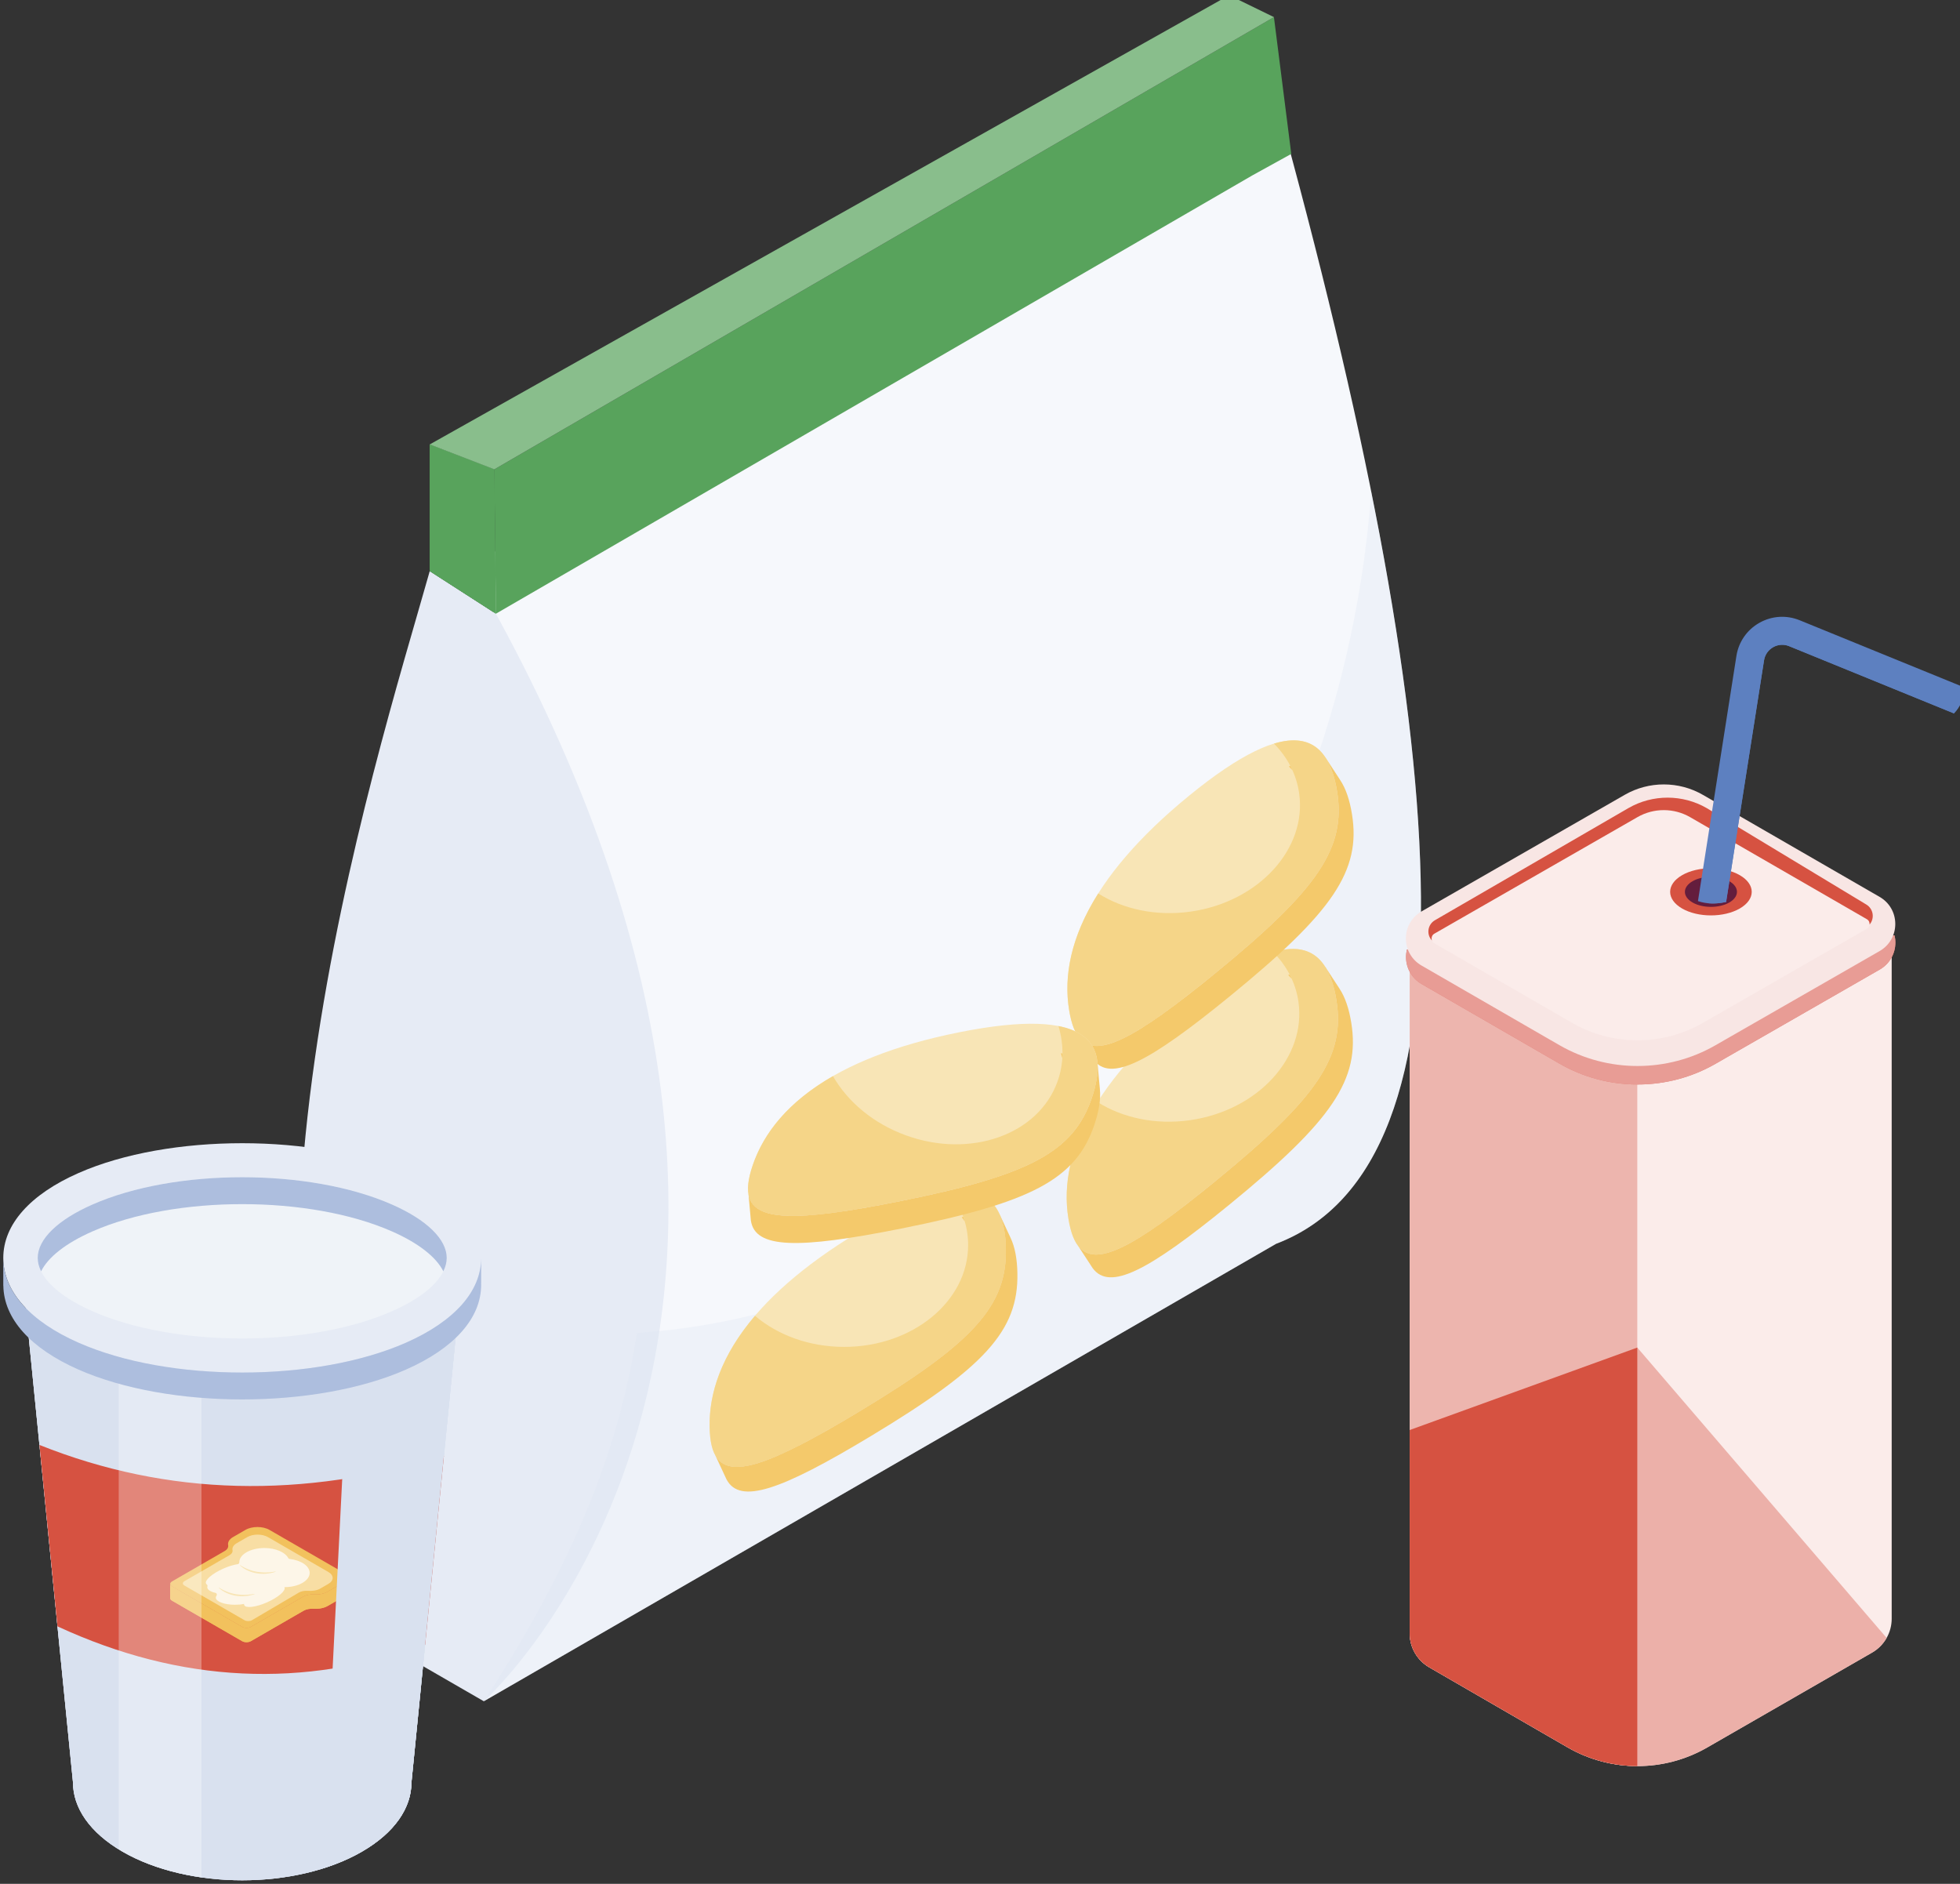 <?xml version="1.0" encoding="UTF-8" standalone="no"?>
<!-- Created with Inkscape (http://www.inkscape.org/) -->

<svg
   xmlns:dc="http://purl.org/dc/elements/1.1/"
   xmlns:cc="http://creativecommons.org/ns#"
   xmlns:rdf="http://www.w3.org/1999/02/22-rdf-syntax-ns#"
   xmlns:svg="http://www.w3.org/2000/svg"
   xmlns="http://www.w3.org/2000/svg"
   xmlns:sodipodi="http://sodipodi.sourceforge.net/DTD/sodipodi-0.dtd"
   xmlns:inkscape="http://www.inkscape.org/namespaces/inkscape"
   width="39.559mm"
   height="38.021mm"
   viewBox="0 0 39.559 38.021"
   version="1.1"
   id="svg9182"
   inkscape:version="0.92.4 (5da689c313, 2019-01-14)"
   sodipodi:docname="milk.svg">
  <rect x="0" y="0" width="39.559" height="38.021" fill="#333333" stroke="none"/>
  <defs
     id="defs9176">
    <clipPath
       id="clipPath937"
       clipPathUnits="userSpaceOnUse">
      <path
         inkscape:connector-curvature="0"
         id="path935"
         d="m 109.597,580.159 h 60.349 v -22.32 h -60.349 z" />
    </clipPath>
    <clipPath
       id="clipPath977"
       clipPathUnits="userSpaceOnUse">
      <path
         inkscape:connector-curvature="0"
         id="path975"
         d="m 74.757,618.93 h 6.819 v -35.216 h -6.819 z" />
    </clipPath>
    <clipPath
       id="clipPath1009"
       clipPathUnits="userSpaceOnUse">
      <path
         inkscape:connector-curvature="0"
         id="path1007"
         d="m 74.782,623.207 h 4.98 v -7.228 h -4.98 z" />
    </clipPath>
    <clipPath
       id="clipPath1041"
       clipPathUnits="userSpaceOnUse">
      <path
         inkscape:connector-curvature="0"
         id="path1039"
         d="M 86.092,602.106 H 105.864 V 570.835 H 86.092 Z" />
    </clipPath>
    <clipPath
       id="clipPath1109"
       clipPathUnits="userSpaceOnUse">
      <path
         inkscape:connector-curvature="0"
         id="path1107"
         d="m 105.311,597.177 h 8.437 v -17.813 h -8.437 z" />
    </clipPath>
    <clipPath
       id="clipPath1125"
       clipPathUnits="userSpaceOnUse">
      <path
         inkscape:connector-curvature="0"
         id="path1123"
         d="m 105.311,597.177 h 8.437 v -17.813 h -8.437 z" />
    </clipPath>
    <clipPath
       id="clipPath5685"
       clipPathUnits="userSpaceOnUse">
      <path
         inkscape:connector-curvature="0"
         id="path5683"
         d="m 97.074,469.207 h 36.048 V 446.488 H 97.074 Z" />
    </clipPath>
    <clipPath
       id="clipPath5701"
       clipPathUnits="userSpaceOnUse">
      <path
         inkscape:connector-curvature="0"
         id="path5699"
         d="m 97.074,469.207 h 36.048 V 446.488 H 97.074 Z" />
    </clipPath>
    <clipPath
       id="clipPath5721"
       clipPathUnits="userSpaceOnUse">
      <path
         inkscape:connector-curvature="0"
         id="path5719"
         d="M 67.928,521.29 H 163.172 V 466.3 H 67.928 Z" />
    </clipPath>
    <clipPath
       id="clipPath1789"
       clipPathUnits="userSpaceOnUse">
      <path
         inkscape:connector-curvature="0"
         id="path1787"
         d="M 81.374,280.844 H 103.801 V 265.747 H 81.374 Z" />
    </clipPath>
    <clipPath
       id="clipPath1885"
       clipPathUnits="userSpaceOnUse">
      <path
         inkscape:connector-curvature="0"
         id="path1883"
         d="M 56.699,288.445 H 90.624 V 274.749 H 56.699 Z" />
    </clipPath>
    <clipPath
       id="clipPath1929"
       clipPathUnits="userSpaceOnUse">
      <path
         inkscape:connector-curvature="0"
         id="path1927"
         d="m 103.16,278.906 h 21.956 V 244.181 H 103.16 Z" />
    </clipPath>
    <clipPath
       id="clipPath1997"
       clipPathUnits="userSpaceOnUse">
      <path
         inkscape:connector-curvature="0"
         id="path1995"
         d="m 124.502,273.433 h 9.368 v -19.782 h -9.368 z" />
    </clipPath>
    <clipPath
       id="clipPath2013"
       clipPathUnits="userSpaceOnUse">
      <path
         inkscape:connector-curvature="0"
         id="path2011"
         d="m 124.502,273.433 h 9.368 v -19.782 h -9.368 z" />
    </clipPath>
    <clipPath
       id="clipPath6221"
       clipPathUnits="userSpaceOnUse">
      <path
         inkscape:connector-curvature="0"
         id="path6219"
         d="M 79.708,170.209 H 104.522 V 148.813 H 79.708 Z" />
    </clipPath>
    <clipPath
       id="clipPath3149"
       clipPathUnits="userSpaceOnUse">
      <path
         inkscape:connector-curvature="0"
         id="path3147"
         d="m 99.08,95.369 h 8.152 V 88.301 H 99.08 Z" />
    </clipPath>
    <clipPath
       id="clipPath3177"
       clipPathUnits="userSpaceOnUse">
      <path
         inkscape:connector-curvature="0"
         id="path3175"
         d="M 76.967,86.967 H 115.249 V 63.451 H 76.967 Z" />
    </clipPath>
    <clipPath
       id="clipPath3253"
       clipPathUnits="userSpaceOnUse">
      <path
         inkscape:connector-curvature="0"
         id="path3251"
         d="M 77.291,58.875 H 98.954 V 50.179 H 77.291 Z" />
    </clipPath>
    <clipPath
       id="clipPath3345"
       clipPathUnits="userSpaceOnUse">
      <path
         inkscape:connector-curvature="0"
         id="path3343"
         d="m 126.757,77.31 h 24.375 V 55.422 h -24.375 z" />
    </clipPath>
    <clipPath
       id="clipPath3369"
       clipPathUnits="userSpaceOnUse">
      <path
         inkscape:connector-curvature="0"
         id="path3367"
         d="m 126.913,69.869 h 23.406 V 55.672 h -23.406 z" />
    </clipPath>
    <clipPath
       id="clipPath3393"
       clipPathUnits="userSpaceOnUse">
      <path
         inkscape:connector-curvature="0"
         id="path3391"
         d="m 140.425,83.737 h 16.538 v -26.117 h -16.538 z" />
    </clipPath>
    <clipPath
       id="clipPath3413"
       clipPathUnits="userSpaceOnUse">
      <path
         inkscape:connector-curvature="0"
         id="path3411"
         d="m 149.281,71.63 h 1.251 v -2.348 h -1.251 z" />
    </clipPath>
    <clipPath
       id="clipPath3433"
       clipPathUnits="userSpaceOnUse">
      <path
         inkscape:connector-curvature="0"
         id="path3431"
         d="m 149.698,74.196 h 5.694 v -3.926 h -5.694 z" />
    </clipPath>
    <clipPath
       id="clipPath3505"
       clipPathUnits="userSpaceOnUse">
      <path
         inkscape:connector-curvature="0"
         id="path3503"
         d="m 114.469,51.975 h 4.118 v -3.931 h -4.118 z" />
    </clipPath>
    <clipPath
       id="clipPath3525"
       clipPathUnits="userSpaceOnUse">
      <path
         inkscape:connector-curvature="0"
         id="path3523"
         d="m 106.977,48.857 h 4.119 v -3.931 h -4.119 z" />
    </clipPath>
    <clipPath
       id="clipPath3545"
       clipPathUnits="userSpaceOnUse">
      <path
         inkscape:connector-curvature="0"
         id="path3543"
         d="m 102.779,61.169 h 4.118 v -3.931 h -4.118 z" />
    </clipPath>
    <clipPath
       id="clipPath3565"
       clipPathUnits="userSpaceOnUse">
      <path
         inkscape:connector-curvature="0"
         id="path3563"
         d="m 118.799,49.479 h 7.419 v -4.948 h -7.419 z" />
    </clipPath>
    <clipPath
       id="clipPath3585"
       clipPathUnits="userSpaceOnUse">
      <path
         inkscape:connector-curvature="0"
         id="path3583"
         d="m 113.333,48.981 h 7.419 v -4.948 h -7.419 z" />
    </clipPath>
    <clipPath
       id="clipPath3605"
       clipPathUnits="userSpaceOnUse">
      <path
         inkscape:connector-curvature="0"
         id="path3603"
         d="m 117.241,46.88 h 7.419 v -4.948 h -7.419 z" />
    </clipPath>
    <clipPath
       id="clipPath3625"
       clipPathUnits="userSpaceOnUse">
      <path
         inkscape:connector-curvature="0"
         id="path3623"
         d="m 124.691,47.331 h 4.118 V 43.4 h -4.118 z" />
    </clipPath>
    <clipPath
       id="clipPath4253"
       clipPathUnits="userSpaceOnUse">
      <path
         inkscape:connector-curvature="0"
         id="path4251"
         d="m 357.019,459.626 h 36.147 v -16.869 h -36.147 z" />
    </clipPath>
    <clipPath
       id="clipPath4301"
       clipPathUnits="userSpaceOnUse">
      <path
         inkscape:connector-curvature="0"
         id="path4299"
         d="m 421.902,512.005 h 2.875 v -7.531 h -2.875 z" />
    </clipPath>
    <clipPath
       id="clipPath4325"
       clipPathUnits="userSpaceOnUse">
      <path
         inkscape:connector-curvature="0"
         id="path4323"
         d="m 357.991,481.355 h 3.352 v -2.864 h -3.352 z" />
    </clipPath>
    <clipPath
       id="clipPath4397"
       clipPathUnits="userSpaceOnUse">
      <path
         inkscape:connector-curvature="0"
         id="path4395"
         d="m 325.764,479.346 h 20.517 v -32.449 h -20.517 z" />
    </clipPath>
    <clipPath
       id="clipPath4465"
       clipPathUnits="userSpaceOnUse">
      <path
         inkscape:connector-curvature="0"
         id="path4463"
         d="m 345.707,474.231 h 8.755 v -18.484 h -8.755 z" />
    </clipPath>
    <clipPath
       id="clipPath4481"
       clipPathUnits="userSpaceOnUse">
      <path
         inkscape:connector-curvature="0"
         id="path4479"
         d="m 345.707,474.231 h 8.755 v -18.484 h -8.755 z" />
    </clipPath>
    <clipPath
       id="clipPath2077"
       clipPathUnits="userSpaceOnUse">
      <path
         inkscape:connector-curvature="0"
         id="path2075"
         d="M 324.268,403.433 H 377.85 V 334.29 h -53.582 z" />
    </clipPath>
    <clipPath
       id="clipPath2101"
       clipPathUnits="userSpaceOnUse">
      <path
         inkscape:connector-curvature="0"
         id="path2099"
         d="m 321.177,406.149 h 3.783 v -9.678 h -3.783 z" />
    </clipPath>
    <clipPath
       id="clipPath2241"
       clipPathUnits="userSpaceOnUse">
      <path
         inkscape:connector-curvature="0"
         id="path2239"
         d="m 306.337,341.364 h 10.001 v -3.698 h -10.001 z" />
    </clipPath>
    <clipPath
       id="clipPath2277"
       clipPathUnits="userSpaceOnUse">
      <path
         inkscape:connector-curvature="0"
         id="path2275"
         d="m 315.046,359.01 h 8.003 v -34.287 h -8.003 z" />
    </clipPath>
    <clipPath
       id="clipPath2293"
       clipPathUnits="userSpaceOnUse">
      <path
         inkscape:connector-curvature="0"
         id="path2291"
         d="m 303.394,355.001 h 4.732 v -30.778 h -4.732 z" />
    </clipPath>
    <clipPath
       id="clipPath2337"
       clipPathUnits="userSpaceOnUse">
      <path
         inkscape:connector-curvature="0"
         id="path2335"
         d="m 376.997,378.081 h 27.98 v -8.529 h -27.98 z" />
    </clipPath>
    <clipPath
       id="clipPath2357"
       clipPathUnits="userSpaceOnUse">
      <path
         inkscape:connector-curvature="0"
         id="path2355"
         d="m 378.277,385.953 h 25.406 v -8.17 h -25.406 z" />
    </clipPath>
    <clipPath
       id="clipPath2377"
       clipPathUnits="userSpaceOnUse">
      <path
         inkscape:connector-curvature="0"
         id="path2375"
         d="m 392.943,381.426 h 2.976 v -1.718 h -2.976 z" />
    </clipPath>
    <clipPath
       id="clipPath2397"
       clipPathUnits="userSpaceOnUse">
      <path
         inkscape:connector-curvature="0"
         id="path2395"
         d="m 394.321,395.366 h 14.49 v -15.464 h -14.49 z" />
    </clipPath>
    <clipPath
       id="clipPath2417"
       clipPathUnits="userSpaceOnUse">
      <path
         inkscape:connector-curvature="0"
         id="path2415"
         d="m 377.207,354.511 h 13.014 v -23.929 h -13.014 z" />
    </clipPath>
  </defs>
  <sodipodi:namedview
     id="base"
     pagecolor="#ffffff"
     bordercolor="#666666"
     borderopacity="1.0"
     inkscape:pageopacity="0.0"
     inkscape:pageshadow="2"
     inkscape:zoom="0.7"
     inkscape:cx="82.215236"
     inkscape:cy="114.07278"
     inkscape:document-units="mm"
     inkscape:current-layer="layer1"
     showgrid="false"
     inkscape:window-width="716"
     inkscape:window-height="403"
     inkscape:window-x="2879"
     inkscape:window-y="292"
     inkscape:window-maximized="0" />
  <g
     inkscape:label="Layer 1"
     inkscape:groupmode="layer"
     id="layer1"
     transform="translate(-106.748,-139.384)">
    <g
       transform="matrix(0.353,0,0,-0.353,2.046,291.724)"
       id="g13502">
      <g
         id="g2063"
         transform="translate(323.689,399.321)">
        <path
           d="m 0,0 45.878,26.506 c 10.004,-36.098 12.043,-60.807 0,-65.383 L 0.58,-65.032 C 12.589,-46.52 13.382,-32.218 0,0"
           style="fill:#f6f8fc;fill-opacity:1;fill-rule:nonzero;stroke:none"
           id="path2065"
           inkscape:connector-curvature="0" />
      </g>
      <g
         id="g2067"
         transform="translate(324.96,396.471)">
        <path
           d="m 0,0 -3.783,2.433 c -3.082,-10.93 -13.468,-43.034 -2.898,-61.157 l 5.99,-3.458 c 0,0 23.288,20.831 0.691,62.182"
           style="fill:#e6ebf5;fill-opacity:1;fill-rule:nonzero;stroke:none"
           id="path2069"
           inkscape:connector-curvature="0" />
      </g>
      <g
         id="g2071">
        <g
           id="g2073" />
        <g
           id="g2085">
          <g
             clip-path="url(#clipPath2077)"
             id="g2083"
             style="opacity:0.31">
            <g
               transform="translate(375.01,403.433)"
               id="g2081">
              <path
                 d="m 0,0 c -1.954,-26.026 -19.815,-46.633 -41.992,-48.084 -1.095,-7.254 -4.064,-13.838 -8.749,-21.06 l 45.299,26.155 C 3.908,-39.436 4.766,-23.738 0,0"
                 style="fill:#dde5f2;fill-opacity:1;fill-rule:nonzero;stroke:none"
                 id="path2079"
                 inkscape:connector-curvature="0" />
            </g>
          </g>
        </g>
      </g>
      <g
         id="g2087"
         transform="translate(368.209,421.529)">
        <path
           d="m 0,0 2.227,1.229 -0.991,7.822 -44.574,-25.857 0.089,-8.253 z"
           style="fill:#58a35c;fill-opacity:1;fill-rule:nonzero;stroke:none"
           id="path2089"
           inkscape:connector-curvature="0" />
      </g>
      <g
         id="g2091"
         transform="translate(324.96,396.471)">
        <path
           d="M 0,0 -3.783,2.433 V 9.678 L -0.089,8.252 Z"
           style="fill:#58a35c;fill-opacity:1;fill-rule:nonzero;stroke:none"
           id="path2093"
           inkscape:connector-curvature="0" />
      </g>
      <g
         id="g2095">
        <g
           id="g2097" />
        <g
           id="g2109">
          <g
             clip-path="url(#clipPath2101)"
             id="g2107">
            <g
               transform="translate(324.96,396.471)"
               id="g2105">
              <path
                 d="M 0,0 -3.783,2.433 V 9.678 L -0.089,8.252 Z"
                 style="fill:#58a35c;fill-opacity:1;fill-rule:nonzero;stroke:none"
                 id="path2103"
                 inkscape:connector-curvature="0" />
            </g>
          </g>
        </g>
      </g>
      <g
         id="g2111"
         transform="translate(321.177,406.148)">
        <path
           d="M 0,0 45.704,25.682 48.268,24.432 3.694,-1.425 Z"
           style="fill:#89be8c;fill-opacity:1;fill-rule:nonzero;stroke:none"
           id="path2113"
           inkscape:connector-curvature="0" />
      </g>
      <g
         id="g2115"
         transform="translate(354.12,360.174)">
        <path
           d="m 0,0 c 0.062,-3.285 -1.867,-5.391 -8.39,-9.32 -6.524,-3.93 -8.488,-4.17 -8.55,-0.885 -0.063,3.285 2.015,7.229 8.538,11.16 C -1.878,4.884 -0.062,3.285 0,0"
           style="fill:#f8e5b6;fill-opacity:1;fill-rule:nonzero;stroke:none"
           id="path2117"
           inkscape:connector-curvature="0" />
      </g>
      <g
         id="g2119"
         transform="translate(350.938,363.382)">
        <path
           d="m 0,0 c 0.648,-0.879 1.022,-1.909 1.022,-3.012 0,-3.214 -3.174,-5.82 -7.09,-5.82 -2.001,0 -3.807,0.682 -5.097,1.777 -1.922,-2.257 -2.63,-4.422 -2.593,-6.359 0.062,-3.285 2.027,-3.044 8.55,0.885 6.523,3.93 8.453,6.035 8.39,9.321 C 3.142,-1.065 2.353,0.359 0,0"
           style="fill:#f5d588;fill-opacity:1;fill-rule:nonzero;stroke:none"
           id="path2121"
           inkscape:connector-curvature="0" />
      </g>
      <g
         id="g2123"
         transform="translate(337.398,348.581)">
        <path
           d="M 0,0 V 0 L 0.002,-0.005 Z"
           style="fill:#f4c96b;fill-opacity:1;fill-rule:nonzero;stroke:none"
           id="path2125"
           inkscape:connector-curvature="0" />
      </g>
      <g
         id="g2127"
         transform="translate(351.683,361.982)">
        <path
           d="M 0,0 C -0.029,-0.004 -0.057,-0.006 -0.087,-0.011 -0.029,-0.089 0.024,-0.171 0.078,-0.252 0.053,-0.167 0.029,-0.083 0,0"
           style="fill:#f4c96b;fill-opacity:1;fill-rule:nonzero;stroke:none"
           id="path2129"
           inkscape:connector-curvature="0" />
      </g>
      <g
         id="g2131"
         transform="translate(354.381,360.796)">
        <path
           d="m 0,0 v 0.002 l -0.63,1.35 -0.001,-0.005 c 0.242,-0.534 0.355,-1.204 0.369,-1.97 0.063,-3.285 -1.866,-5.39 -8.39,-9.32 -5.132,-3.092 -7.442,-3.898 -8.224,-2.502 l 0.563,-1.21 c 0.023,-0.056 0.048,-0.11 0.075,-0.161 l 0.007,-0.016 h 0.001 c 0.77,-1.428 3.076,-0.63 8.236,2.478 6.524,3.931 8.453,6.036 8.39,9.32 C 0.381,-1.238 0.263,-0.543 0,0"
           style="fill:#f4c96b;fill-opacity:1;fill-rule:nonzero;stroke:none"
           id="path2133"
           inkscape:connector-curvature="0" />
      </g>
      <g
         id="g2135"
         transform="translate(373.013,374.393)">
        <path
           d="m 0,0 c 0.528,-3.243 -1.082,-5.601 -6.98,-10.417 -5.9,-4.817 -7.811,-5.333 -8.339,-2.091 -0.528,3.242 0.968,7.443 6.867,12.259 C -2.553,4.568 -0.528,3.243 0,0"
           style="fill:#f8e5b6;fill-opacity:1;fill-rule:nonzero;stroke:none"
           id="path2137"
           inkscape:connector-curvature="0" />
      </g>
      <g
         id="g2139"
         transform="translate(369.407,377.117)">
        <path
           d="m 0,0 c 0.767,-0.777 1.283,-1.745 1.439,-2.836 0.457,-3.182 -2.315,-6.211 -6.191,-6.768 -1.98,-0.284 -3.866,0.134 -5.297,1.035 -1.583,-2.507 -1.976,-4.751 -1.664,-6.663 0.528,-3.242 2.439,-2.726 8.338,2.091 5.898,4.816 7.509,7.175 6.98,10.417 C 3.261,-0.608 2.278,0.689 0,0"
           style="fill:#f5d588;fill-opacity:1;fill-rule:nonzero;stroke:none"
           id="path2141"
           inkscape:connector-curvature="0" />
      </g>
      <g
         id="g2143"
         transform="translate(358.108,360.543)">
        <path
           d="M 0,0 V 0 L 0.003,-0.005 C 0.002,-0.003 0.001,-0.001 0,0"
           style="fill:#f4c96b;fill-opacity:1;fill-rule:nonzero;stroke:none"
           id="path2145"
           inkscape:connector-curvature="0" />
      </g>
      <g
         id="g2147"
         transform="translate(370.345,375.836)">
        <path
           d="M 0,0 C -0.029,-0.008 -0.057,-0.014 -0.085,-0.023 -0.017,-0.092 0.048,-0.166 0.112,-0.238 0.076,-0.158 0.04,-0.078 0,0"
           style="fill:#f4c96b;fill-opacity:1;fill-rule:nonzero;stroke:none"
           id="path2149"
           inkscape:connector-curvature="0" />
      </g>
      <g
         id="g2151"
         transform="translate(373.184,375.046)">
        <path
           d="M 0,0 V 0.002 L -0.815,1.249 V 1.243 c 0.315,-0.493 0.521,-1.141 0.644,-1.896 0.528,-3.243 -1.082,-5.601 -6.98,-10.418 -4.642,-3.789 -6.813,-4.916 -7.786,-3.645 l 0.729,-1.117 c 0.031,-0.053 0.063,-0.103 0.097,-0.15 l 0.009,-0.014 h 10e-4 c 0.965,-1.304 3.134,-0.187 7.801,3.623 5.9,4.817 7.51,7.175 6.982,10.417 C 0.554,-1.171 0.337,-0.5 0,0"
           style="fill:#f4c96b;fill-opacity:1;fill-rule:nonzero;stroke:none"
           id="path2153"
           inkscape:connector-curvature="0" />
      </g>
      <g
         id="g2155"
         transform="translate(373.053,386.319)">
        <path
           d="m 0,0 c 0.528,-3.243 -1.082,-5.601 -6.98,-10.417 -5.9,-4.817 -7.811,-5.334 -8.339,-2.091 -0.528,3.242 0.968,7.442 6.867,12.259 C -2.553,4.568 -0.528,3.243 0,0"
           style="fill:#f8e5b6;fill-opacity:1;fill-rule:nonzero;stroke:none"
           id="path2157"
           inkscape:connector-curvature="0" />
      </g>
      <g
         id="g2159"
         transform="translate(369.447,389.043)">
        <path
           d="m 0,0 c 0.767,-0.777 1.283,-1.745 1.439,-2.836 0.457,-3.182 -2.315,-6.211 -6.191,-6.768 -1.98,-0.284 -3.866,0.134 -5.297,1.035 -1.583,-2.507 -1.976,-4.751 -1.664,-6.663 0.528,-3.243 2.439,-2.726 8.338,2.091 5.898,4.816 7.509,7.175 6.98,10.417 C 3.261,-0.608 2.278,0.689 0,0"
           style="fill:#f5d588;fill-opacity:1;fill-rule:nonzero;stroke:none"
           id="path2161"
           inkscape:connector-curvature="0" />
      </g>
      <g
         id="g2163"
         transform="translate(358.148,372.468)">
        <path
           d="M 0,0 V 0 L 0.003,-0.005 C 0.002,-0.003 0.001,-0.001 0,0"
           style="fill:#f4c96b;fill-opacity:1;fill-rule:nonzero;stroke:none"
           id="path2165"
           inkscape:connector-curvature="0" />
      </g>
      <g
         id="g2167"
         transform="translate(370.385,387.762)">
        <path
           d="M 0,0 C -0.029,-0.008 -0.056,-0.014 -0.085,-0.023 -0.017,-0.092 0.048,-0.166 0.112,-0.238 0.076,-0.158 0.04,-0.078 0,0"
           style="fill:#f4c96b;fill-opacity:1;fill-rule:nonzero;stroke:none"
           id="path2169"
           inkscape:connector-curvature="0" />
      </g>
      <g
         id="g2171"
         transform="translate(373.224,386.972)">
        <path
           d="M 0,0 V 0.002 L -0.815,1.249 V 1.243 c 0.315,-0.493 0.521,-1.141 0.644,-1.896 0.528,-3.243 -1.082,-5.601 -6.98,-10.418 -4.642,-3.789 -6.813,-4.916 -7.786,-3.645 l 0.729,-1.117 c 0.031,-0.053 0.063,-0.103 0.097,-0.15 l 0.009,-0.014 h 10e-4 c 0.965,-1.304 3.134,-0.188 7.801,3.623 5.9,4.817 7.51,7.175 6.982,10.417 C 0.554,-1.171 0.337,-0.5 0,0"
           style="fill:#f4c96b;fill-opacity:1;fill-rule:nonzero;stroke:none"
           id="path2173"
           inkscape:connector-curvature="0" />
      </g>
      <g
         id="g2175"
         transform="translate(359.035,368.798)">
        <path
           d="m 0,0 c -1.052,-3.112 -3.58,-4.441 -11.048,-5.933 -7.469,-1.491 -9.398,-1.052 -8.346,2.06 1.053,3.112 4.342,6.122 11.811,7.613 C -0.115,5.231 1.053,3.112 0,0"
           style="fill:#f8e5b6;fill-opacity:1;fill-rule:nonzero;stroke:none"
           id="path2177"
           inkscape:connector-curvature="0" />
      </g>
      <g
         id="g2179"
         transform="translate(357.125,372.894)">
        <path
           d="m 0,0 c 0.313,-1.046 0.316,-2.143 -0.057,-3.18 -1.088,-3.025 -4.956,-4.403 -8.64,-3.078 -1.884,0.677 -3.353,1.929 -4.196,3.396 -2.572,-1.473 -3.971,-3.272 -4.592,-5.107 -1.052,-3.112 0.878,-3.551 8.346,-2.059 7.468,1.491 9.996,2.82 11.048,5.932 C 2.596,-2.065 2.336,-0.458 0,0"
           style="fill:#f5d588;fill-opacity:1;fill-rule:nonzero;stroke:none"
           id="path2181"
           inkscape:connector-curvature="0" />
      </g>
      <g
         id="g2183"
         transform="translate(339.378,363.545)">
        <path
           d="M 0,0 V 0 -0.006 Z"
           style="fill:#f4c96b;fill-opacity:1;fill-rule:nonzero;stroke:none"
           id="path2185"
           inkscape:connector-curvature="0" />
      </g>
      <g
         id="g2187"
         transform="translate(357.353,371.323)">
        <path
           d="m 0,0 c -0.029,0.006 -0.056,0.014 -0.085,0.02 0.027,-0.094 0.05,-0.188 0.073,-0.283 C -0.007,-0.175 0,-0.088 0,0"
           style="fill:#f4c96b;fill-opacity:1;fill-rule:nonzero;stroke:none"
           id="path2189"
           inkscape:connector-curvature="0" />
      </g>
      <g
         id="g2191"
         transform="translate(359.492,369.295)">
        <path
           d="M 0,0 0.001,0.002 -0.136,1.485 -0.138,1.48 c 0.047,-0.584 -0.074,-1.252 -0.319,-1.977 -1.052,-3.112 -3.58,-4.441 -11.048,-5.933 -5.876,-1.173 -8.322,-1.151 -8.586,0.428 l 0.12,-1.329 c 0.003,-0.061 0.009,-0.12 0.016,-0.177 l 0.002,-0.017 10e-4,-10e-4 c 0.241,-1.604 2.681,-1.634 8.589,-0.454 7.468,1.491 9.996,2.82 11.049,5.933 C -0.06,-1.294 0.063,-0.6 0,0"
           style="fill:#f4c96b;fill-opacity:1;fill-rule:nonzero;stroke:none"
           id="path2193"
           inkscape:connector-curvature="0" />
      </g>
      <g
         id="g2195"
         transform="translate(319.419,355.69)">
        <path
           d="m 0,0 c -4.951,-2.181 -12.978,-2.181 -17.928,0 -4.951,2.182 -4.951,5.719 0,7.9 4.95,2.182 12.977,2.182 17.928,0 C 4.951,5.719 4.951,2.182 0,0"
           style="fill:#eff3f8;fill-opacity:1;fill-rule:nonzero;stroke:none"
           id="path2197"
           inkscape:connector-curvature="0" />
      </g>
      <g
         id="g2199"
         transform="translate(319.419,355.69)">
        <path
           d="m 0,0 c -4.951,-2.181 -12.978,-2.181 -17.928,0 -2.112,0.931 -3.319,2.107 -3.63,3.321 l 2.919,-29.372 c 0,-1.429 0.945,-2.858 2.834,-3.949 3.778,-2.182 9.904,-2.182 13.682,0 1.89,1.091 2.834,2.52 2.834,3.949 L 3.629,3.321 C 3.319,2.107 2.112,0.931 0,0 m -21.641,3.95 z m 25.354,0 z"
           style="fill:#d9e1ef;fill-opacity:1;fill-rule:nonzero;stroke:none"
           id="path2201"
           inkscape:connector-curvature="0" />
      </g>
      <g
         id="g2203"
         transform="translate(319.419,355.69)">
        <path
           d="m 0,0 c -4.951,-2.181 -12.978,-2.181 -17.928,0 -2.112,0.931 -3.319,2.107 -3.63,3.321 l 2.919,-29.372 c 0,-1.429 0.945,-2.858 2.834,-3.949 3.778,-2.182 9.904,-2.182 13.682,0 1.89,1.091 2.834,2.52 2.834,3.949 L 3.629,3.321 C 3.319,2.107 2.112,0.931 0,0 m -21.641,3.95 z m 25.354,0 z"
           style="fill:#d9e1ef;fill-opacity:1;fill-rule:nonzero;stroke:none"
           id="path2205"
           inkscape:connector-curvature="0" />
      </g>
      <g
         id="g2207"
         transform="translate(319.419,355.69)">
        <path
           d="m 0,0 c -4.951,-2.181 -12.978,-2.181 -17.928,0 -2.112,0.931 -3.319,2.107 -3.63,3.321 l 2.919,-29.372 c 0,-1.429 0.945,-2.858 2.834,-3.949 3.778,-2.182 9.904,-2.182 13.682,0 1.89,1.091 2.834,2.52 2.834,3.949 L 3.629,3.321 C 3.319,2.107 2.112,0.931 0,0 m -21.641,3.95 z m 25.354,0 z"
           style="fill:#d9e1ef;fill-opacity:1;fill-rule:nonzero;stroke:none"
           id="path2209"
           inkscape:connector-curvature="0" />
      </g>
      <g
         id="g2211"
         transform="translate(298.862,348.944)">
        <path
           d="m 0,0 1.031,-10.373 c 7.086,-3.278 14.087,-3.55 21.021,-1.051 l 1.073,10.802 C 15.067,-3.093 7.344,-2.936 0,0"
           style="fill:#d65241;fill-opacity:1;fill-rule:nonzero;stroke:none"
           id="path2213"
           inkscape:connector-curvature="0" />
      </g>
      <g
         id="g2215"
         transform="translate(316.053,341.755)">
        <path
           d="m 0,0 -4.04,2.332 c -0.378,0.219 -0.993,0.219 -1.373,0 L -6.124,1.921 C -6.34,1.796 -6.433,1.627 -6.402,1.464 -6.378,1.339 -6.446,1.214 -6.6,1.124 l -3.013,-1.739 c -0.137,-0.079 -0.137,-0.207 0,-0.287 l 4.012,-2.316 c 0.137,-0.08 0.359,-0.08 0.497,0 l 3.013,1.739 c 0.154,0.089 0.371,0.128 0.588,0.115 0.282,-0.018 0.575,0.035 0.792,0.16 L 0,-0.793 C 0.379,-0.574 0.379,-0.219 0,0"
           style="fill:#f2c15d;fill-opacity:1;fill-rule:nonzero;stroke:none"
           id="path2217"
           inkscape:connector-curvature="0" />
      </g>
      <g
         id="g2219"
         transform="translate(315.382,341.679)">
        <path
           d="m 0,0 -3.459,1.997 c -0.325,0.188 -0.852,0.188 -1.176,0 L -5.245,1.646 C -5.43,1.538 -5.509,1.394 -5.482,1.254 -5.462,1.146 -5.52,1.039 -5.652,0.963 l -2.58,-1.489 c -0.118,-0.069 -0.118,-0.178 0,-0.246 l 3.435,-1.984 c 0.118,-0.067 0.308,-0.067 0.426,0 l 2.685,1.582 c 0.133,0.076 0.318,0.11 0.504,0.098 0.242,-0.015 0.515,0.012 0.7,0.119 L 0,-0.679 C 0.325,-0.491 0.325,-0.187 0,0"
           style="fill:#f8dea4;fill-opacity:1;fill-rule:nonzero;stroke:none"
           id="path2221"
           inkscape:connector-curvature="0" />
      </g>
      <g
         id="g2223"
         transform="translate(316.053,340.962)">
        <path
           d="m 0,0 -0.711,-0.411 c -0.217,-0.125 -0.51,-0.178 -0.792,-0.16 -0.217,0.013 -0.434,-0.026 -0.588,-0.115 l -3.013,-1.739 c -0.138,-0.08 -0.36,-0.08 -0.497,0 l -4.012,2.316 c -0.069,0.04 -0.103,0.091 -0.103,0.143 v -0.813 c 10e-4,-0.051 0.035,-0.103 0.103,-0.142 l 4.012,-2.316 c 0.137,-0.079 0.359,-0.079 0.497,0 l 3.013,1.74 c 0.154,0.089 0.371,0.128 0.588,0.114 0.282,-0.017 0.575,0.035 0.792,0.16 L 0,-0.812 c 0.192,0.111 0.287,0.256 0.284,0.402 l 0.001,0.001 V 0.396 C 0.285,0.253 0.19,0.109 0,0"
           style="fill:#f2c15d;fill-opacity:1;fill-rule:nonzero;stroke:none"
           id="path2225"
           inkscape:connector-curvature="0" />
      </g>
      <g
         id="g2227"
         transform="translate(306.337,341.024)">
        <path
           d="M 0,0 V -0.028 C 0,-0.019 0.002,-0.01 0.004,0 Z"
           style="fill:#f2c15d;fill-opacity:1;fill-rule:nonzero;stroke:none"
           id="path2229"
           inkscape:connector-curvature="0" />
      </g>
      <g
         id="g2231"
         transform="translate(316.337,341.364)">
        <path
           d="M 0,0 C 0,-0.002 0,-0.004 0,-0.006 Z"
           style="fill:#f2c15d;fill-opacity:1;fill-rule:nonzero;stroke:none"
           id="path2233"
           inkscape:connector-curvature="0" />
      </g>
      <g
         id="g2235">
        <g
           id="g2237" />
        <g
           id="g2257">
          <g
             clip-path="url(#clipPath2241)"
             id="g2255">
            <g
               transform="translate(316.053,340.962)"
               id="g2245">
              <path
                 d="m 0,0 -0.711,-0.411 c -0.217,-0.125 -0.51,-0.178 -0.792,-0.16 -0.217,0.013 -0.434,-0.026 -0.588,-0.115 l -3.013,-1.739 c -0.138,-0.08 -0.36,-0.08 -0.497,0 l -4.012,2.316 c -0.069,0.04 -0.103,0.091 -0.103,0.143 v -0.813 c 10e-4,-0.051 0.035,-0.103 0.103,-0.142 l 4.012,-2.316 c 0.137,-0.079 0.359,-0.079 0.497,0 l 3.013,1.74 c 0.154,0.089 0.371,0.128 0.588,0.114 0.282,-0.017 0.575,0.035 0.792,0.16 L 0,-0.812 c 0.192,0.111 0.287,0.256 0.284,0.402 l 0.001,0.001 V 0.396 C 0.285,0.253 0.19,0.109 0,0"
                 style="fill:#f2c15d;fill-opacity:1;fill-rule:nonzero;stroke:none"
                 id="path2243"
                 inkscape:connector-curvature="0" />
            </g>
            <g
               transform="translate(306.337,341.024)"
               id="g2249">
              <path
                 d="M 0,0 V -0.028 C 0,-0.019 0.002,-0.01 0.004,0 Z"
                 style="fill:#f2c15d;fill-opacity:1;fill-rule:nonzero;stroke:none"
                 id="path2247"
                 inkscape:connector-curvature="0" />
            </g>
            <g
               transform="translate(316.337,341.364)"
               id="g2253">
              <path
                 d="M 0,0 C 0,-0.002 0,-0.004 0,-0.006 Z"
                 style="fill:#f2c15d;fill-opacity:1;fill-rule:nonzero;stroke:none"
                 id="path2251"
                 inkscape:connector-curvature="0" />
            </g>
          </g>
        </g>
      </g>
      <g
         id="g2259"
         transform="translate(314.312,341.628)">
        <path
           d="m 0,0 c 0,0.395 -0.492,0.722 -1.145,0.798 -0.032,0.004 -0.063,0.021 -0.078,0.05 -0.18,0.333 -0.723,0.575 -1.368,0.575 -0.791,0 -1.432,-0.365 -1.432,-0.815 V 0.607 c 0,-0.053 -0.036,-0.099 -0.089,-0.107 -0.23,-0.033 -0.517,-0.118 -0.817,-0.251 -0.636,-0.28 -1.083,-0.664 -0.998,-0.857 0.01,-0.021 0.025,-0.038 0.045,-0.053 0.034,-0.025 0.049,-0.07 0.035,-0.11 -0.006,-0.016 -0.009,-0.034 -0.009,-0.051 0,-0.136 0.189,-0.255 0.472,-0.321 0.072,-0.017 0.1,-0.103 0.056,-0.164 -0.025,-0.034 -0.038,-0.07 -0.038,-0.107 0,-0.226 0.491,-0.408 1.096,-0.408 0.188,0 0.365,0.017 0.52,0.049 -0.003,-0.025 -10e-4,-0.048 0.008,-0.069 0.085,-0.193 0.669,-0.122 1.305,0.159 0.636,0.281 1.083,0.664 0.998,0.858 -0.002,0.004 -0.005,0.007 -0.007,0.011 h 0.013 C -0.642,-0.814 0,-0.45 0,0"
           style="fill:#fdf6e8;fill-opacity:1;fill-rule:nonzero;stroke:none"
           id="path2261"
           inkscape:connector-curvature="0" />
      </g>
      <g
         id="g2263"
         transform="translate(310.338,342.073)">
        <path
           d="m 0,0 c 0.145,-0.101 0.304,-0.178 0.466,-0.241 0.163,-0.064 0.331,-0.112 0.504,-0.141 0.172,-0.025 0.346,-0.043 0.522,-0.036 0.088,-0.003 0.175,0.013 0.262,0.018 0.088,0.007 0.175,0.026 0.264,0.036 H 2.019 C 2.024,-0.363 2.028,-0.367 2.029,-0.372 2.03,-0.377 2.026,-0.382 2.022,-0.383 1.937,-0.407 1.85,-0.433 1.763,-0.451 1.674,-0.465 1.585,-0.484 1.495,-0.488 L 1.36,-0.498 1.225,-0.495 C 1.18,-0.496 1.134,-0.492 1.089,-0.486 1.045,-0.48 1,-0.479 0.955,-0.469 c -0.179,0.028 -0.354,0.083 -0.518,0.157 -0.165,0.075 -0.32,0.172 -0.449,0.299 -0.003,0.003 -0.003,0.009 0,0.012 0.003,0.003 0.008,0.004 0.011,0.001 z"
           style="fill:#f8e5b6;fill-opacity:1;fill-rule:nonzero;stroke:none"
           id="path2265"
           inkscape:connector-curvature="0" />
      </g>
      <g
         id="g2267"
         transform="translate(309.129,340.791)">
        <path
           d="m 0,0 c 0.145,-0.101 0.304,-0.178 0.466,-0.241 0.163,-0.064 0.331,-0.112 0.504,-0.141 0.172,-0.025 0.346,-0.043 0.522,-0.036 0.088,-0.003 0.175,0.013 0.262,0.018 0.088,0.007 0.175,0.026 0.264,0.036 h 0.001 c 0.004,0.001 0.009,-0.003 0.01,-0.008 0,-0.005 -0.003,-0.01 -0.007,-0.011 C 1.937,-0.407 1.85,-0.433 1.762,-0.451 1.674,-0.465 1.585,-0.484 1.495,-0.488 L 1.36,-0.498 1.225,-0.495 c -0.045,0 -0.091,0.003 -0.136,0.009 -0.045,0.006 -0.09,0.007 -0.134,0.017 -0.179,0.028 -0.354,0.083 -0.518,0.157 -0.165,0.075 -0.32,0.172 -0.449,0.299 -0.003,0.003 -0.003,0.009 0,0.012 0.003,0.003 0.008,0.004 0.011,0.001 z"
           style="fill:#f8e5b6;fill-opacity:1;fill-rule:nonzero;stroke:none"
           id="path2269"
           inkscape:connector-curvature="0" />
      </g>
      <g
         id="g2271">
        <g
           id="g2273" />
        <g
           id="g2285">
          <g
             clip-path="url(#clipPath2277)"
             id="g2283">
            <g
               transform="translate(319.419,355.69)"
               id="g2281">
              <path
                 d="m 0,0 c -0.868,-0.382 -1.831,-0.695 -2.854,-0.944 l -1.52,-30.023 c 0.808,0.252 1.569,0.572 2.251,0.967 1.89,1.091 2.834,2.52 2.834,3.949 L 3.629,3.321 C 3.319,2.107 2.111,0.931 0,0"
                 style="fill:#d9e1ef;fill-opacity:1;fill-rule:nonzero;stroke:none"
                 id="path2279"
                 inkscape:connector-curvature="0" />
            </g>
          </g>
        </g>
      </g>
      <g
         id="g2287">
        <g
           id="g2289" />
        <g
           id="g2301">
          <g
             clip-path="url(#clipPath2293)"
             id="g2299"
             style="opacity:0.3">
            <g
               transform="translate(303.394,325.823)"
               id="g2297">
              <path
                 d="M 0,0 C 0.073,-0.045 0.145,-0.09 0.221,-0.134 1.512,-0.88 3.08,-1.364 4.732,-1.6 V 28.326 C 3.069,28.462 1.456,28.746 0,29.178 Z"
                 style="fill:#ffffff;fill-opacity:1;fill-rule:nonzero;stroke:none"
                 id="path2295"
                 inkscape:connector-curvature="0" />
            </g>
          </g>
        </g>
      </g>
      <g
         id="g2303"
         transform="translate(310.456,364.25)">
        <path
           d="m 0,0 c -3.103,0 -6.206,-0.521 -8.567,-1.562 -1.987,-0.875 -3.126,-1.986 -3.126,-3.048 0,-1.063 1.139,-2.174 3.126,-3.049 4.724,-2.082 12.41,-2.082 17.134,0 1.987,0.875 3.126,1.986 3.126,3.049 0,1.062 -1.139,2.173 -3.126,3.048 C 6.205,-0.521 3.103,0 0,0 m 0,-11.167 c -3.391,0 -6.78,0.568 -9.361,1.706 -2.773,1.222 -4.301,2.944 -4.301,4.851 0,1.905 1.528,3.628 4.301,4.85 5.161,2.274 13.56,2.274 18.722,0 2.773,-1.222 4.3,-2.945 4.3,-4.85 0,-1.907 -1.527,-3.629 -4.3,-4.851 C 6.78,-10.598 3.39,-11.167 0,-11.167"
           style="fill:#e6ebf5;fill-opacity:1;fill-rule:nonzero;stroke:none"
           id="path2305"
           inkscape:connector-curvature="0" />
      </g>
      <g
         id="g2307"
         transform="translate(319.022,362.688)">
        <path
           d="m 0,0 c -2.362,1.041 -5.464,1.562 -8.567,1.562 -3.103,0 -6.205,-0.521 -8.567,-1.562 -1.987,-0.875 -3.126,-1.986 -3.126,-3.049 0,-0.255 0.067,-0.512 0.194,-0.768 0.402,0.813 1.421,1.615 2.932,2.28 2.362,1.041 5.464,1.561 8.567,1.561 3.103,0 6.205,-0.52 8.567,-1.561 1.51,-0.665 2.529,-1.467 2.932,-2.28 0.127,0.256 0.194,0.513 0.194,0.768 C 3.126,-1.986 1.987,-0.875 0,0"
           style="fill:#adbede;fill-opacity:1;fill-rule:nonzero;stroke:none"
           id="path2309"
           inkscape:connector-curvature="0" />
      </g>
      <g
         id="g2311"
         transform="translate(324.117,359.64)">
        <path
           d="m 0,0 c 0,-1.906 -1.527,-3.629 -4.3,-4.851 -2.581,-1.136 -5.971,-1.706 -9.361,-1.706 -3.391,0 -6.78,0.569 -9.361,1.706 -2.773,1.222 -4.301,2.945 -4.301,4.851 v -1.59 l 0.003,-0.002 c 0.029,-1.884 1.551,-3.586 4.298,-4.796 2.581,-1.136 5.97,-1.706 9.361,-1.706 3.39,0 6.78,0.57 9.361,1.706 2.773,1.222 4.3,2.945 4.3,4.851 0,0.025 -0.003,0.051 -0.004,0.076 L 0,-1.453 Z"
           style="fill:#adbede;fill-opacity:1;fill-rule:nonzero;stroke:none"
           id="path2313"
           inkscape:connector-curvature="0" />
      </g>
      <g
         id="g2315"
         transform="translate(386.131,372.439)">
        <path
           d="m 0,0 -8.771,5.065 c -0.308,0.177 -0.307,0.621 0,0.797 l 12.512,7.179 c 1.157,0.664 2.579,0.662 3.735,-0.005 L 18.471,6.687 C 18.778,6.51 18.777,6.066 18.47,5.89 L 8.186,-0.011 C 5.65,-1.466 2.532,-1.461 0,0"
           style="fill:#fbecea;fill-opacity:1;fill-rule:nonzero;stroke:none"
           id="path2317"
           inkscape:connector-curvature="0" />
      </g>
      <g
         id="g2319"
         transform="translate(386.238,372.377)">
        <path
           d="m 0,0 -9.031,5.224 v -39.432 c 0,-0.8 0.426,-1.539 1.118,-1.939 L 0,-40.725 c 2.465,-1.423 5.502,-1.428 7.971,-0.011 l 9.433,5.429 c 0.696,0.399 1.124,1.14 1.124,1.94 V 6.063 L 7.971,-0.011 C 5.502,-1.428 2.465,-1.423 0,0"
           style="fill:#fbecea;fill-opacity:1;fill-rule:nonzero;stroke:none"
           id="path2321"
           inkscape:connector-curvature="0" />
      </g>
      <g
         id="g2323"
         transform="translate(386.238,331.652)">
        <path
           d="m 0,0 c 0.299,-0.173 0.607,-0.324 0.922,-0.455 l 0.026,-0.012 c 0.47,-0.193 0.953,-0.339 1.445,-0.439 0.016,-0.004 0.033,-0.009 0.049,-0.012 0.14,-0.027 0.281,-0.049 0.421,-0.069 0.03,-0.004 0.06,-0.011 0.09,-0.015 0.342,-0.045 0.686,-0.067 1.029,-0.068 V 39.655 C 2.606,39.657 1.232,40.014 0,40.725 l -9.031,5.224 V 6.517 c 0,-0.8 0.426,-1.538 1.118,-1.939 L -2.29,1.322 Z"
           style="fill:#edb5ae;fill-opacity:1;fill-rule:nonzero;stroke:none"
           id="path2325"
           inkscape:connector-curvature="0" />
      </g>
      <g
         id="g2327"
         transform="translate(403.463,377.833)">
        <path
           d="m 0,0 c 0.034,-0.06 0.045,-0.121 0.045,-0.162 0,-0.068 -0.022,-0.195 -0.16,-0.276 l -9.391,-5.388 c -2.301,-1.319 -5.156,-1.316 -7.452,0.01 l -7.88,4.549 c -0.139,0.081 -0.159,0.208 -0.159,0.277 0,0.058 0.019,0.157 0.108,0.235 l -1.523,0.197 c -0.034,-0.138 -0.054,-0.282 -0.054,-0.43 -10e-4,-0.647 0.333,-1.227 0.894,-1.55 l 7.88,-4.549 c 1.378,-0.796 2.922,-1.194 4.468,-1.194 1.538,0 3.077,0.393 4.449,1.181 l 9.39,5.388 c 0.562,0.322 0.898,0.901 0.899,1.548 0,0.142 -0.019,0.279 -0.049,0.413 z"
           style="fill:#e18076;fill-opacity:1;fill-rule:nonzero;stroke:none"
           id="path2329"
           inkscape:connector-curvature="0" />
      </g>
      <g
         id="g2331">
        <g
           id="g2333" />
        <g
           id="g2345">
          <g
             clip-path="url(#clipPath2337)"
             id="g2343">
            <g
               transform="translate(403.463,377.833)"
               id="g2341">
              <path
                 d="m 0,0 c 0.034,-0.06 0.045,-0.121 0.045,-0.162 0,-0.068 -0.022,-0.195 -0.16,-0.276 l -9.391,-5.388 c -2.301,-1.319 -5.156,-1.316 -7.452,0.01 l -7.88,4.549 c -0.139,0.081 -0.159,0.208 -0.159,0.277 0,0.058 0.019,0.157 0.108,0.235 l -1.523,0.197 c -0.034,-0.138 -0.054,-0.282 -0.054,-0.43 -10e-4,-0.647 0.333,-1.227 0.894,-1.55 l 7.88,-4.549 c 1.378,-0.796 2.922,-1.194 4.468,-1.194 1.538,0 3.077,0.393 4.449,1.181 l 9.39,5.388 c 0.562,0.322 0.898,0.901 0.899,1.548 0,0.142 -0.019,0.279 -0.049,0.413 z"
                 style="fill:#e89c95;fill-opacity:1;fill-rule:nonzero;stroke:none"
                 id="path2339"
                 inkscape:connector-curvature="0" />
            </g>
          </g>
        </g>
      </g>
      <g
         id="g2347"
         transform="translate(386.498,373.075)">
        <path
           d="m 0,0 c 2.297,-1.326 5.152,-1.329 7.453,-0.01 l 9.391,5.388 c 0.138,0.08 0.16,0.207 0.16,0.276 0,0.069 -0.021,0.197 -0.159,0.277 L 6.74,11.764 C 5.816,12.298 4.667,12.299 3.739,11.769 L -7.879,5.103 c -0.139,-0.08 -0.159,-0.208 -0.16,-0.277 0,-0.069 0.02,-0.196 0.16,-0.277 z m 3.735,-2.465 c -1.546,0 -3.091,0.398 -4.469,1.194 l -7.879,4.549 c -0.561,0.323 -0.895,0.903 -0.895,1.55 10e-4,0.648 0.337,1.227 0.899,1.548 l 11.618,6.666 c 1.378,0.791 3.09,0.79 4.466,-0.006 L 17.579,7.203 C 18.139,6.88 18.474,6.3 18.473,5.652 18.472,5.005 18.136,4.426 17.574,4.104 L 8.184,-1.284 C 6.812,-2.071 5.273,-2.465 3.735,-2.465"
           style="fill:#f8e6e4;fill-opacity:1;fill-rule:nonzero;stroke:none"
           id="path2349"
           inkscape:connector-curvature="0" />
      </g>
      <g
         id="g2351">
        <g
           id="g2353" />
        <g
           id="g2365">
          <g
             clip-path="url(#clipPath2357)"
             id="g2363">
            <g
               transform="translate(378.481,377.783)"
               id="g2361">
              <path
                 d="m 0,0 c -0.017,0.044 -0.022,0.087 -0.022,0.118 10e-4,0.069 0.021,0.196 0.16,0.276 L 11.756,7.06 c 0.928,0.531 2.077,0.529 3.001,-0.004 L 24.861,1.223 c 0.139,-0.08 0.16,-0.208 0.16,-0.277 0,-0.01 -0.003,-0.023 -0.004,-0.035 0.308,0.356 0.221,0.904 -0.182,1.147 L 15.708,7.572 C 14.331,8.367 12.619,8.369 11.242,7.578 L 0.167,1.16 C -0.25,0.917 -0.332,0.35 0,0"
                 style="fill:#d65241;fill-opacity:1;fill-rule:nonzero;stroke:none"
                 id="path2359"
                 inkscape:connector-curvature="0" />
            </g>
          </g>
        </g>
      </g>
      <g
         id="g2367"
         transform="translate(396.08,379.615)">
        <path
           d="m 0,0 c -0.91,-0.526 -2.388,-0.526 -3.298,0 -0.911,0.526 -0.911,1.379 0,1.905 0.91,0.526 2.388,0.526 3.298,0 C 0.911,1.379 0.911,0.526 0,0"
           style="fill:#d65241;fill-opacity:1;fill-rule:nonzero;stroke:none"
           id="path2369"
           inkscape:connector-curvature="0" />
      </g>
      <g
         id="g2371">
        <g
           id="g2373" />
        <g
           id="g2385">
          <g
             clip-path="url(#clipPath2377)"
             id="g2383">
            <g
               transform="translate(395.483,379.959)"
               id="g2381">
              <path
                 d="m 0,0 c -0.581,-0.335 -1.523,-0.335 -2.104,0 -0.582,0.335 -0.582,0.88 0,1.215 0.581,0.336 1.523,0.336 2.104,0 C 0.581,0.88 0.581,0.335 0,0"
                 style="fill:#641d3d;fill-opacity:1;fill-rule:nonzero;stroke:none"
                 id="path2379"
                 inkscape:connector-curvature="0" />
            </g>
          </g>
        </g>
      </g>
      <g
         id="g2387"
         transform="translate(395.299,379.989)">
        <path
           d="m 0,0 c -0.558,-0.123 -1.098,-0.127 -1.61,0.05 l 2.197,14.006 c 0.124,0.806 0.602,1.5 1.312,1.902 0.71,0.402 1.551,0.456 2.307,0.148 l 9.424,-3.844 c -0.019,-0.599 -0.233,-1.086 -0.605,-1.481 l -9.423,3.844 c -0.3,0.122 -0.633,0.101 -0.914,-0.059 -0.281,-0.159 -0.47,-0.434 -0.52,-0.753 z"
           style="fill:#5d80c0;fill-opacity:1;fill-rule:nonzero;stroke:none"
           id="path2389"
           inkscape:connector-curvature="0" />
      </g>
      <g
         id="g2391">
        <g
           id="g2393" />
        <g
           id="g2405">
          <g
             clip-path="url(#clipPath2397)"
             id="g2403">
            <g
               transform="translate(398.9,394.614)"
               id="g2401">
              <path
                 d="m 0,0 9.424,-3.844 c 0.222,0.236 0.386,0.505 0.487,0.81 L 1.114,0.554 C 0.358,0.862 -0.482,0.808 -1.192,0.406 -1.902,0.004 -2.38,-0.689 -2.504,-1.496 l -2.075,-13.207 c 0.318,-0.025 0.644,0.005 0.977,0.078 l 2.168,13.813 c 0.05,0.32 0.24,0.594 0.521,0.753 C -0.633,0.101 -0.3,0.122 0,0"
                 style="fill:#5d80c0;fill-opacity:1;fill-rule:nonzero;stroke:none"
                 id="path2399"
                 inkscape:connector-curvature="0" />
            </g>
          </g>
        </g>
      </g>
      <g
         id="g2407"
         transform="translate(404.476,337.911)">
        <path
           d="M 0,0 -14.255,16.6 -27.269,11.885 V 0.258 c 0,-0.8 0.426,-1.538 1.119,-1.939 l 7.913,-4.578 c 2.465,-1.423 5.502,-1.428 7.97,-0.011 l 9.434,5.429 C -0.479,-0.638 -0.194,-0.345 0,0"
           style="fill:#ecb0a9;fill-opacity:1;fill-rule:nonzero;stroke:none"
           id="path2409"
           inkscape:connector-curvature="0" />
      </g>
      <g
         id="g2411">
        <g
           id="g2413" />
        <g
           id="g2425">
          <g
             clip-path="url(#clipPath2417)"
             id="g2423">
            <g
               transform="translate(378.325,336.231)"
               id="g2421">
              <path
                 d="m 0,0 0.068,-0.039 7.823,-4.526 0.022,-0.013 c 0.299,-0.173 0.608,-0.324 0.922,-0.455 l 0.026,-0.012 c 0.002,-0.001 0.004,-0.002 0.006,-0.002 0.141,-0.057 0.282,-0.11 0.425,-0.159 0.052,-0.019 0.104,-0.035 0.156,-0.052 0.093,-0.03 0.186,-0.057 0.28,-0.084 0.062,-0.017 0.124,-0.036 0.186,-0.052 0.128,-0.033 0.257,-0.063 0.386,-0.089 0.002,0 0.004,-0.001 0.006,-0.001 0.014,-0.003 0.03,-0.008 0.045,-0.011 0.002,0 0.003,-0.001 0.004,-0.001 0.099,-0.02 0.199,-0.034 0.298,-0.049 0.066,-0.011 0.13,-0.023 0.196,-0.032 l 0.017,-0.003 c 0.342,-0.045 0.686,-0.067 1.03,-0.068 V 18.28 L -1.118,13.565 V 1.938 c 0,-0.2 0.026,-0.396 0.077,-0.584 C -0.99,1.166 -0.915,0.986 -0.818,0.819 -0.771,0.735 -0.717,0.655 -0.658,0.578 -0.481,0.348 -0.259,0.15 0,0"
                 style="fill:#d65241;fill-opacity:1;fill-rule:nonzero;stroke:none"
                 id="path2419"
                 inkscape:connector-curvature="0" />
            </g>
          </g>
        </g>
      </g>
    </g>
  </g>
</svg>

